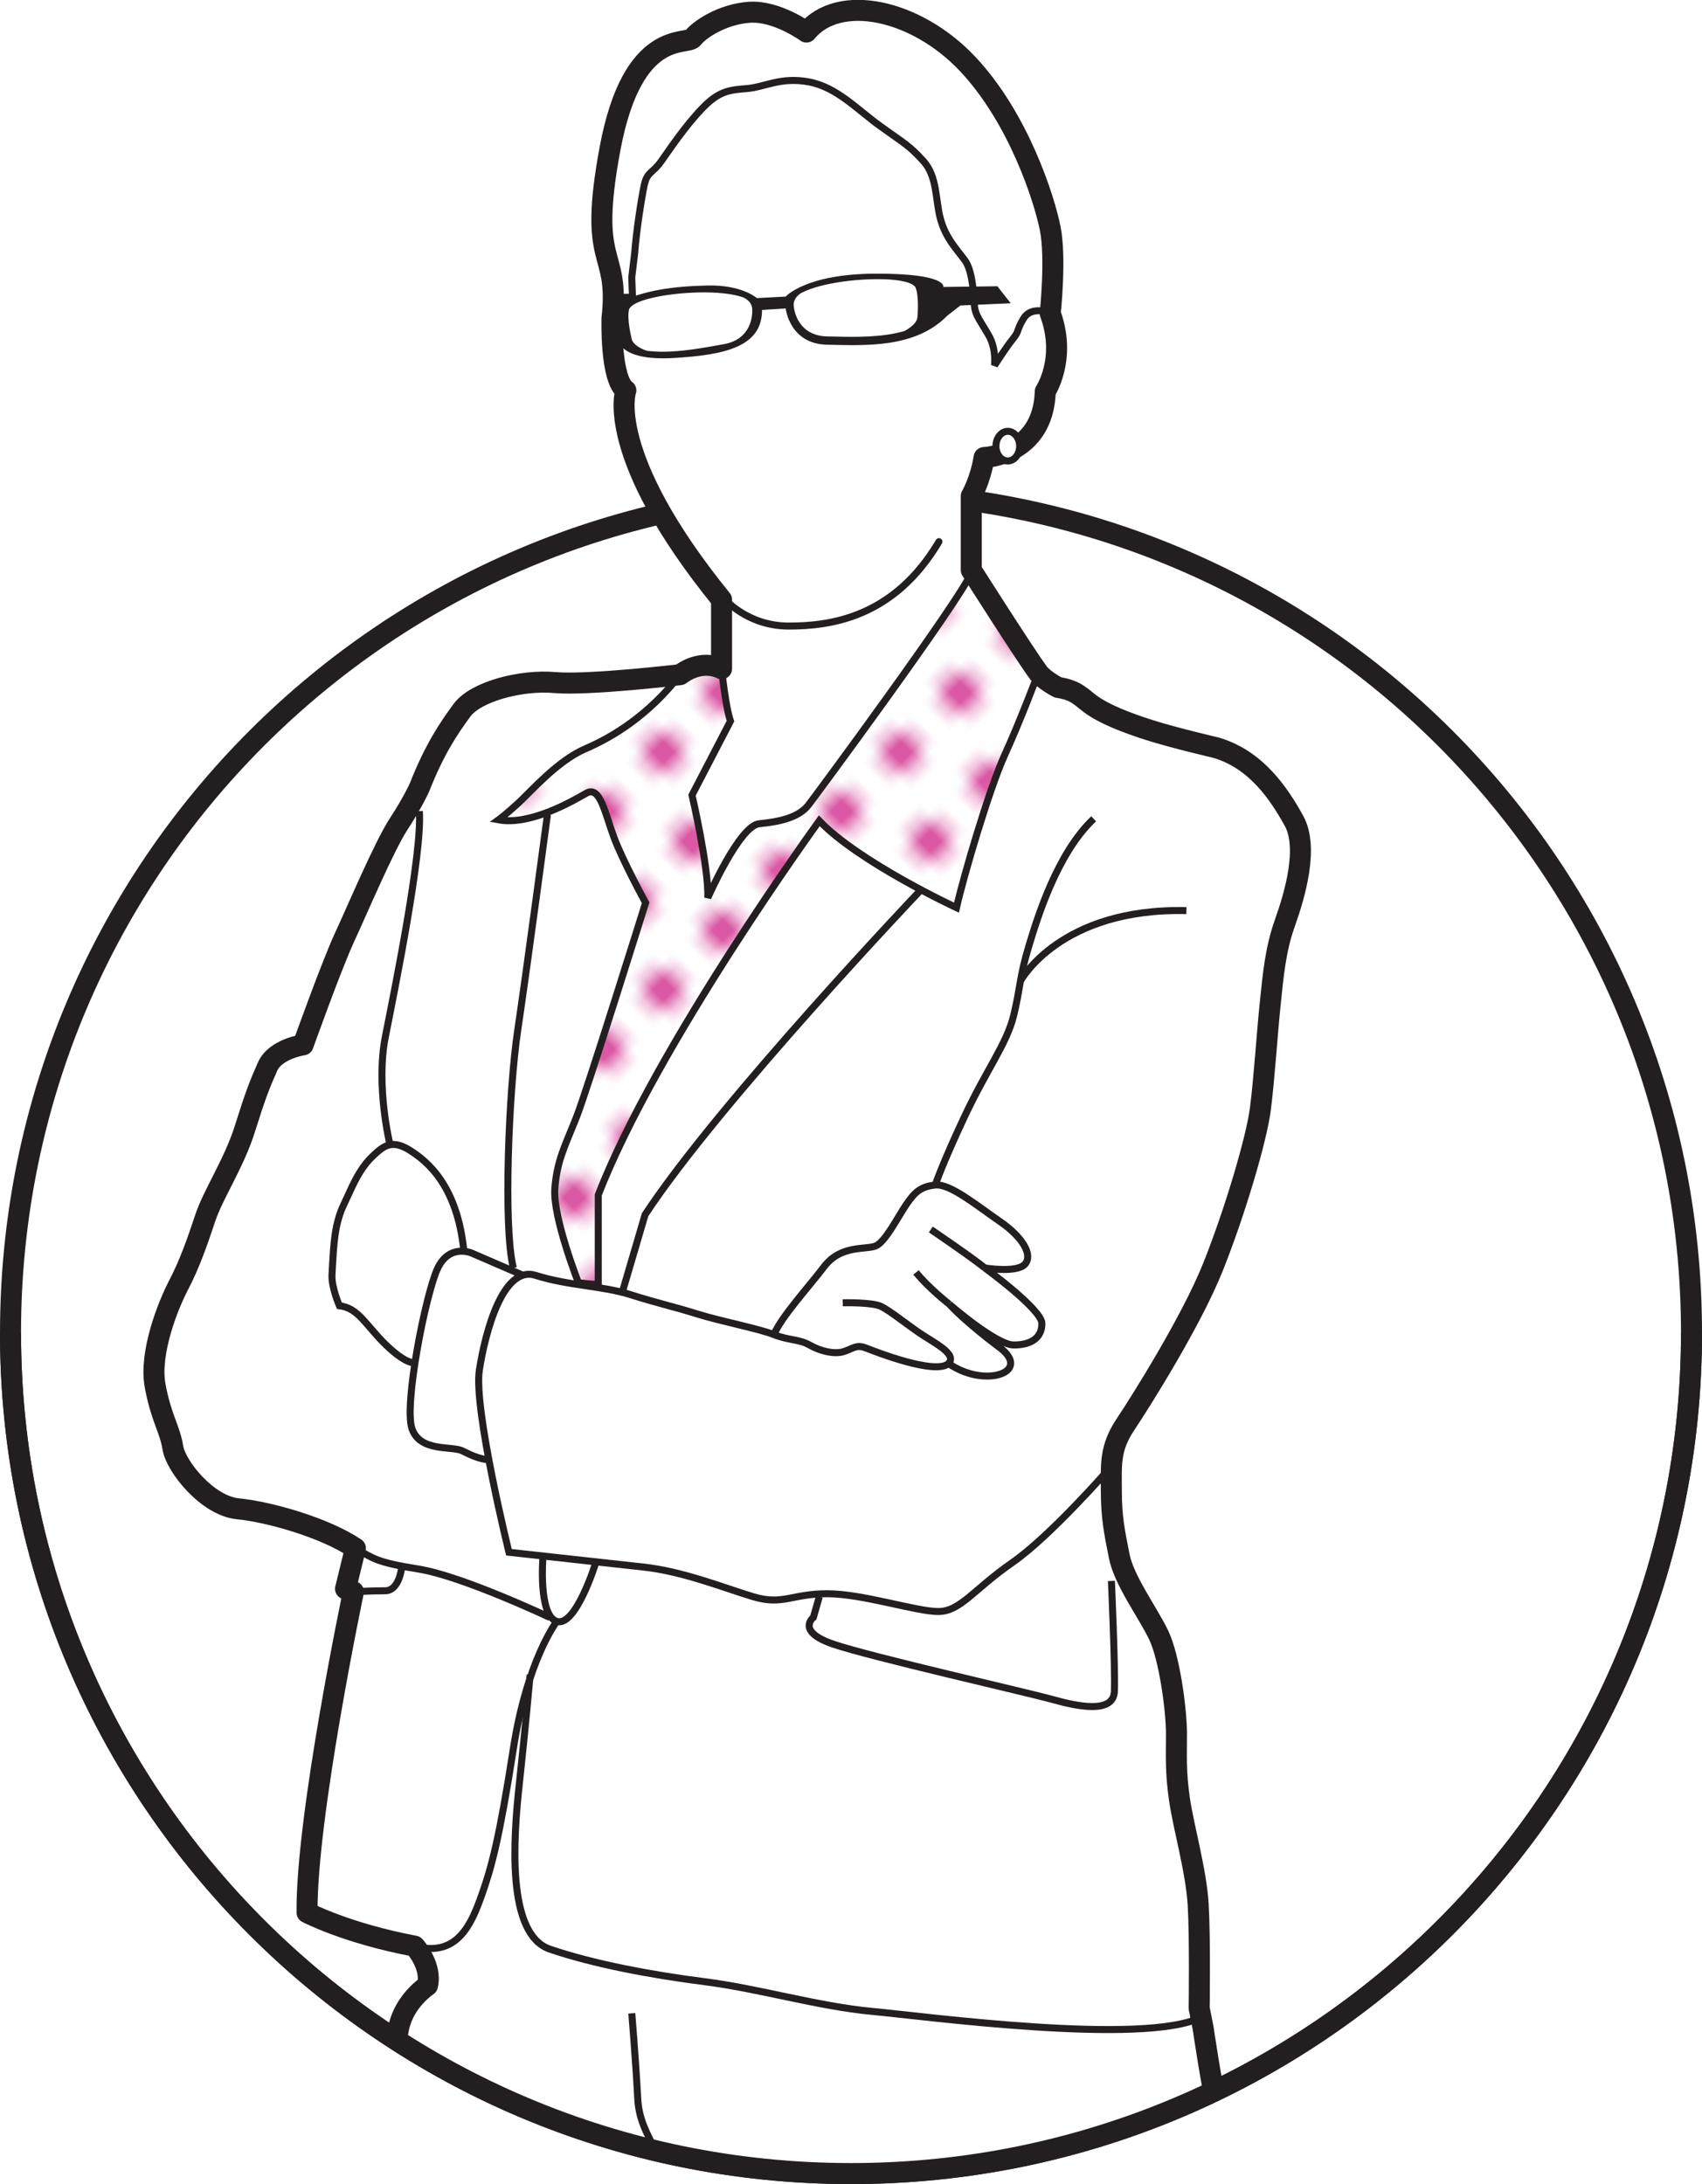 <svg xmlns="http://www.w3.org/2000/svg" width="151.875" height="194.842"><defs><clipPath><path d="M334.41 811.584l-.366-103.167c0-33.137 27.03-59.917 60.167-59.917 33.138 0 60.168 26.947 60.168 60.084v103H334.41z"/></clipPath><pattern height="12" width="12" patternUnits="userSpaceOnUse" patternTransform="matrix(.707 .707 -.707 .707 4191.09 7523.58)"><path d="M12-3H6v6h6v-6z" fill="#fff"/><g><path d="M10.5 0c0-.828-.672-1.5-1.5-1.5S7.5-.828 7.5 0 8.172 1.5 9 1.5 10.5.828 10.5 0" fill="#db58a4"/></g><path d="M6-3H0v6h6v-6z" fill="#fff"/><g><path d="M4.5 0c0-.828-.672-1.5-1.5-1.5S1.5-.828 1.5 0 2.172 1.5 3 1.5 4.5.828 4.5 0" fill="#db58a4"/></g><path d="M15 3H9v6h6V3z" fill="#fff"/><g><path d="M13.5 6c0-.828-.672-1.5-1.5-1.5s-1.5.672-1.5 1.5.672 1.5 1.5 1.5 1.5-.672 1.5-1.5" fill="#db58a4"/></g><path d="M9 3H3v6h6V3z" fill="#fff"/><g><path d="M7.5 6c0-.828-.672-1.5-1.5-1.5S4.5 5.172 4.5 6 5.172 7.5 6 7.5 7.5 6.828 7.5 6" fill="#db58a4"/></g><path d="M3 3h-6v6h6V3z" fill="#fff"/><g><path d="M1.5 6c0-.828-.672-1.5-1.5-1.5s-1.5.672-1.5 1.5.672 1.5 1.5 1.5S1.5 6.828 1.5 6" fill="#db58a4"/></g><path d="M12 9H6v6h6V9z" fill="#fff"/><g><path d="M10.5 12c0-.828-.672-1.5-1.5-1.5s-1.5.672-1.5 1.5.672 1.5 1.5 1.5 1.5-.672 1.5-1.5" fill="#db58a4"/></g><path d="M6 9H0v6h6V9z" fill="#fff"/><g><path d="M4.5 12c0-.828-.672-1.5-1.5-1.5s-1.5.672-1.5 1.5.672 1.5 1.5 1.5 1.5-.672 1.5-1.5" fill="#db58a4"/></g></pattern><clipPath id="a"><path d="M334.41 811.584l-.366-103.167c0-33.137 27.03-59.917 60.167-59.917 33.138 0 60.168 26.947 60.168 60.084v103H334.41z"/></clipPath><pattern id="b" height="12" width="12" patternUnits="userSpaceOnUse" patternTransform="matrix(.707 .707 -.707 .707 4191.09 7523.58)"><path d="M12-3H6v6h6v-6z" fill="#fff"/><g><path d="M10.5 0c0-.828-.672-1.5-1.5-1.5S7.5-.828 7.5 0 8.172 1.5 9 1.5 10.5.828 10.5 0" fill="#db58a4"/></g><path d="M6-3H0v6h6v-6z" fill="#fff"/><g><path d="M4.5 0c0-.828-.672-1.5-1.5-1.5S1.5-.828 1.5 0 2.172 1.5 3 1.5 4.5.828 4.5 0" fill="#db58a4"/></g><path d="M15 3H9v6h6V3z" fill="#fff"/><g><path d="M13.5 6c0-.828-.672-1.5-1.5-1.5s-1.5.672-1.5 1.5.672 1.5 1.5 1.5 1.5-.672 1.5-1.5" fill="#db58a4"/></g><path d="M9 3H3v6h6V3z" fill="#fff"/><g><path d="M7.5 6c0-.828-.672-1.5-1.5-1.5S4.5 5.172 4.5 6 5.172 7.5 6 7.5 7.5 6.828 7.5 6" fill="#db58a4"/></g><path d="M3 3h-6v6h6V3z" fill="#fff"/><g><path d="M1.5 6c0-.828-.672-1.5-1.5-1.5s-1.5.672-1.5 1.5.672 1.5 1.5 1.5S1.5 6.828 1.5 6" fill="#db58a4"/></g><path d="M12 9H6v6h6V9z" fill="#fff"/><g><path d="M10.5 12c0-.828-.672-1.5-1.5-1.5s-1.5.672-1.5 1.5.672 1.5 1.5 1.5 1.5-.672 1.5-1.5" fill="#db58a4"/></g><path d="M6 9H0v6h6V9z" fill="#fff"/><g><path d="M4.5 12c0-.828-.672-1.5-1.5-1.5s-1.5.672-1.5 1.5.672 1.5 1.5 1.5 1.5-.672 1.5-1.5" fill="#db58a4"/></g></pattern></defs><g><path d="M150.938 118.895c0 41.42-33.58 75-75 75-41.422 0-75-33.58-75-75s33.578-75 75-75c41.42 0 75 33.58 75 75z" fill="none" stroke="#231f20" stroke-width="1.875"/><g><g clip-path="url(#a)" transform="matrix(1.25 0 0 -1.25 -416.618 1004.625)"><g><path d="M407.42 755.692c-.89 1.19-4.79 7.327-4.79 7.327v5.283s.635 1.056.916 2.747c0 0 4.227.14 4.368 4.72 0 0 1.55 2.325.352 5.566 0 0 .423 3.945 0 6.06-.422 2.112-2.254 7.89-5.917 11.764-3.665 3.875-9.16 5.072-11.485 2.254 0 0-2.113 1.55-4.086 1.41-1.974-.142-3.594-1.27-4.017-1.833-.422-.562-4.297.776-5.917-7.89-1.62-8.664.704-6.973.14-12.116 0 0-.14-4.368.987-5.143 0 0-1.62-4.508 6.833-14.935v-4.93s-1.338.774-2.958-.424c0 0-6.552-.774-8.948-.563-2.395.212-5.636-.634-6.622-1.972-.986-1.34-1.973-2.818-3.03-5.495 0 0-.422-.987-1.48-2.607-1.055-1.62-2.958-6.13-3.873-8.102-.916-1.97-2.96-7.678-2.96-7.678s-1.972-.282-2.536-1.55c-.564-1.268-.846-1.972-1.62-4.438-.776-2.466-2.255-4.65-2.82-6.34-.563-1.69-1.126-3.312-1.9-4.79-.776-1.48-2.115-4.862-1.692-7.187.423-2.325 1.057-3.1 1.268-4.44.21-1.337 2.466-4.155 4.65-4.366 2.184-.21 6.2-1.338 8.383-2.817l-.705-2.89.563-.21s-3.38-16.063-3.31-22.897c0 0 2.817-1.48 7.678-2.395 0 0 1.27-1.408.916-2.817 0 0-1.62-1.057-2.043-2.96-.423-1.9-.07-3.24-.494-4.72-.423-1.478-.493-1.55-.845-3.028-.352-1.48-.422-2.748-.422-2.748s-2.113-.916-2.466-2.677c-.352-1.76.846-2.536.564-3.03-.282-.492-1.832-2.536-1.973-4.297-.14-1.76-.07-4.72-.563-6.2-.494-1.48-1.34-5.354-1.34-5.354h62.913s.916 10.426 1.48 12.61c.563 2.184.422 2.113 1.056 4.72.633 2.607 1.267 5.636.704 7.96-.564 2.326-1.198 6.694-1.198 6.694l-.282 1.41s.07 5-.07 7.396c-.14 2.395-1.057 5.566-1.34 7.538-.28 1.973-.21 2.96-.21 4.65 0 1.69-.493 5.425-1.268 7.045s-2.466 3.875-2.818 5.636c-.352 1.76-.564 2.817-.564 4.65 0 1.83-.14 3.028.987 4.72 1.128 1.69 4.72 7.396 6.27 11.27 1.55 3.876 3.1 9.09 3.382 11.273.282 2.184.493 5.566.705 7.538.21 1.974.352 3.805 1.057 5.778.704 1.973 1.69 5.354.634 7.256-1.057 1.903-2.678 4.368-5.566 5.214 0 0-3.03.704-4.79 1.268-1.762.563-3.1 1.127-3.946 1.69-.845.564-1.127 1.128-2.536 1.34 0 0-.986.492-1.41 1.056" fill="#fff"/></g><g><path d="M0 0s-1.34.775-2.96-.423C-5.212-3.31-7.75-4.86-9.72-5.706c-1.973-.846-3.875-3.03-4.79-3.875-.917-.847-1.41-1.2-1.41-1.2 2.255-.422 5.284 1.34 6.27 1.903.987.564 1.34-1.48 1.973-3.17.635-1.69 2.255-4.65 2.255-4.65s-4.156-13.315-4.93-15.287c-.776-1.973-1.41-3.1-1.55-5.143-.142-2.043 1.69-6.693 1.69-6.693l1.41-.14v6.41c4.155 10.708 15.78 26.7 15.78 26.7 2.818-2.958 9.792-6.2 9.792-6.2.493 2.185 2.325 8.455 3.452 10.92C21.345-3.662 22.614-.28 22.614-.28c-.892 1.19-4.79 7.22-4.79 7.22C16.837 4.756 6.904-8.805 6.2-9.72c-.705-.916-2.114-1.198-3.523-1.34-1.41-.14-3.663-5.282-3.663-5.282.07 2.183-1.127 7.326-1.127 7.326L.634-3.734C.282-2.748 0 0 0 0" fill="url(#b)" transform="translate(384.807 755.974)"/></g><g><path d="M407.42 755.692c-.89 1.19-4.79 7.327-4.79 7.327v5.283s.635 1.056.916 2.747c0 0 4.227.14 4.368 4.72 0 0 1.55 2.325.352 5.566 0 0 .423 3.945 0 6.06-.422 2.112-2.254 7.89-5.917 11.764-3.665 3.875-9.16 5.072-11.485 2.254 0 0-2.113 1.55-4.086 1.41-1.974-.142-3.594-1.27-4.017-1.833-.422-.562-4.297.776-5.917-7.89-1.62-8.664.704-6.973.14-12.116 0 0-.14-4.368.987-5.143 0 0-1.62-4.508 6.833-14.935v-4.93s-1.338.774-2.958-.424c0 0-6.552-.774-8.948-.563-2.395.212-5.636-.634-6.622-1.972-.986-1.34-1.973-2.818-3.03-5.495 0 0-.422-.987-1.48-2.607-1.055-1.62-2.958-6.13-3.873-8.102-.916-1.97-2.96-7.678-2.96-7.678s-1.972-.282-2.536-1.55c-.564-1.268-.846-1.972-1.62-4.438-.776-2.466-2.255-4.65-2.82-6.34-.563-1.69-1.126-3.312-1.9-4.79-.776-1.48-2.115-4.862-1.692-7.187.423-2.325 1.057-3.1 1.268-4.44.21-1.337 2.466-4.155 4.65-4.366 2.184-.21 6.2-1.338 8.383-2.817l-.705-2.89.563-.21s-3.38-16.063-3.31-22.897c0 0 2.817-1.48 7.678-2.395 0 0 1.27-1.408.916-2.817 0 0-1.62-1.057-2.043-2.96-.423-1.9-.07-3.24-.494-4.72-.423-1.478-.493-1.55-.845-3.028-.352-1.48-.422-2.748-.422-2.748s-2.113-.916-2.466-2.677c-.352-1.76.846-2.536.564-3.03-.282-.492-1.832-2.536-1.973-4.297-.14-1.76-.07-4.72-.563-6.2-.494-1.48-1.34-5.354-1.34-5.354h62.913s.916 10.426 1.48 12.61c.563 2.184.422 2.113 1.056 4.72.633 2.607 1.267 5.636.704 7.96-.564 2.326-1.198 6.694-1.198 6.694l-.282 1.41s.07 5-.07 7.396c-.14 2.395-1.057 5.566-1.34 7.538-.28 1.973-.21 2.96-.21 4.65 0 1.69-.493 5.425-1.268 7.045s-2.466 3.875-2.818 5.636c-.352 1.76-.564 2.817-.564 4.65 0 1.83-.14 3.028.987 4.72 1.128 1.69 4.72 7.396 6.27 11.27 1.55 3.876 3.1 9.09 3.382 11.273.282 2.184.493 5.566.705 7.538.21 1.974.352 3.805 1.057 5.778.704 1.973 1.69 5.354.634 7.256-1.057 1.903-2.678 4.368-5.566 5.214 0 0-3.03.704-4.79 1.268-1.762.563-3.1 1.127-3.946 1.69-.845.564-1.127 1.128-2.536 1.34 0 0-.986.492-1.41 1.056z" fill="none" stroke="#231f20" stroke-width="1.5" stroke-linecap="round" stroke-linejoin="round"/></g><g><path d="M408.038 781.424s-1.163.423-1.69-.476c-.53-.898-.265-.845-.74-1.426-.476-.58-1.32-1.902-1.32-1.902s.157 1.162-.424 2.166c-.58 1.004-.95 1.427-1.004 2.06-.053.635-.106 2.484-.687 3.277-.58.792-1.374 1.585-1.744 2.958-.37 1.375-.212 3.013-1.216 4.123-1.004 1.11-1.374 1.268-3.064 2.483s-3.118 2.8-5.126 3.17c-2.008.37-3.117-.37-4.385-.475-1.27-.105-2.01-.158-3.224-1.426-1.216-1.268-2.272-2.853-2.907-3.75-.635-.9-1.004-.74-1.216-1.692-.21-.95-.58-3.382-.687-4.86l-.21-1.745.052-1.426h-1.27" fill="none" stroke="#231f20" stroke-width=".5" stroke-linecap="round"/></g><g><path d="M385 760.976s1.638-1.955 4.597-1.955c2.96 0 7.503.582 10.726 6.024" fill="none" stroke="#231f20" stroke-width=".5" stroke-linecap="round"/></g><g><path d="M386.332 782.484c-1.56.54-4.588.394-6.423-.027-1.183-.27-1.58-.58-1.698-.804-.197-.65.17-2.107.17-2.107.09-.575 1.09-.88 1.09-.88 1.687-.208 3.494.114 5.06.394l.427.076c2.056.36 2.044 2.195 2.036 2.403.046.687-.664.944-.664.944m3.642-.73c.024-.208.294-2.022 2.382-2.063l.432-.008c1.592-.036 3.427-.077 5.06.39 0 0 .943.454.943 1.035 0 0 .14 1.496-.154 2.11-.15.202-.59.446-1.8.532-1.88.133-4.893-.187-6.35-.962 0 0-.663-.363-.512-1.035m15.475.305l-3.594-.158-.95-.74c-2.273-2.325-5.866-2.114-8.56-2.06-2.696.052-2.96 2.588-2.96 2.588l-1.69-.105c0-2.59-2.537-3.223-6.394-3.435-3.857-.21-3.91 1.374-3.91 1.374-.16 1.268-.053 2.536-.053 2.536 1.954.95 4.068 1.215 6.498 1.268 2.43.053 3.487-.898 3.487-.898l2.06.106s1.428 1.638 6.5 1.638 4.755-.95 4.755-.95l3.857.05.952-1.214z" fill="#231f20"/></g><g><path d="M384.807 755.974s.282-2.748.634-3.734l-2.746-5.284s1.197-5.143 1.127-7.326c0 0 2.255 5.142 3.664 5.283 1.41.14 2.818.423 3.523 1.34.704.915 10.638 14.37 11.624 16.555" fill="none" stroke="#231f20" stroke-width=".5"/></g><g><path d="M407.42 755.692s-1.267-3.382-2.394-5.847c-1.127-2.466-2.96-8.736-3.452-10.92 0 0-6.975 3.24-9.793 6.2 0 0-11.623-15.993-15.78-26.7v-6.412l-1.41.14s-1.83 4.65-1.69 6.693c.14 2.044.775 3.17 1.55 5.143.775 1.972 4.932 15.287 4.932 15.287s-1.62 2.96-2.255 4.65c-.634 1.69-.986 3.734-1.972 3.17-.987-.564-4.016-2.325-6.27-1.902 0 0 .493.352 1.41 1.198.915.845 2.817 3.03 4.79 3.874 1.972.846 4.508 2.396 6.763 5.284" fill="none" stroke="#231f20" stroke-width=".5"/></g><g><path d="M399.002 740.158s-14.372-15.112-19.656-23.143l-1.585-5.39" fill="none" stroke="#231f20" stroke-width=".5"/></g><g><path d="M372.372 745.547s-1.48-11.096-2.113-15.323c-.636-4.227-1.058-14.055-.318-17.014" fill="none" stroke="#231f20" stroke-width=".5"/></g><g><path d="M412.53 698.945s-4.228-4.86-6.976-6.763c-2.747-1.902-3.698-3.488-5.283-3.488-1.585 0-5.39 1.27-7.925 1.27-2.536 0-3.17-.847-5.284-.213-2.112.635-4.966 1.798-7.82 2.115-2.852.317-9.615 1.057-9.615 1.057s-2.536 10.25-2.114 12.998c.424 2.747 1.692 7.502 4.017 6.763 2.325-.74 4.755-.74 6.763-1.374 2.008-.635 3.065-.846 4.756-1.375 1.69-.528 4.438-1.057 5.495-1.48 1.057-.422 1.797-.316 2.537-.74.74-.422 1.744-.686 2.43-.475.687.212.9.53 1.586.265s4.966-1.955 5.917-1.11c0 0 1.163-.898 2.748-.898 1.585 0 2.43.95.792 2.113 0 0-2.272 1.69-3.487 3.012 0 0 3.33-2.906 4.597-2.906 1.268 0 2.008.528 2.008 1.532s-4.07 3.963-4.07 3.963 2.273-.37 2.855.265c.58.634-.106 1.902-1.797 3.065-1.69 1.162-3.54 2.695-4.597 2.59-1.058-.107-1.48-.53-2.06-1.375-.583-.845-1.48-2.642-2.168-2.96-.687-.316-2.483.107-3.698-1.478-1.216-1.585-3.065-3.593-3.593-4.86" fill="none" stroke="#231f20" stroke-width=".5"/></g><g><path d="M393.454 710.727s2.113.053 2.747-.264c.637-.317 1.746-1.215 2.75-1.902 1.004-.686 2.695-1.48 2.06-2.166" fill="none" stroke="#231f20" stroke-width=".5"/></g><g><path d="M401.063 710.622s-1.48 1.162-2.378 2.272" fill="none" stroke="#231f20" stroke-width=".5"/></g><g><path d="M399.742 715.958s2.96-2.008 3.857-2.747" fill="none" stroke="#231f20" stroke-width=".5"/></g><g><path d="M370.523 712.735l-3.54 1.532s-1.638.74-2.483-1.162c-.846-1.902-2.378-9.67-1.797-11.36.58-1.69 2.853-1.216 3.593-1.585.74-.37 1.268-.582 1.85-.634" fill="none" stroke="#231f20" stroke-width=".5"/></g><g><path d="M362.86 706.447s-.58-.106-2.007 1.268c-1.426 1.374-1.955 2.642-3.33 2.8 0 0-.58 1.322-.527 2.22.053.898.106 2.59.37 3.646.264 1.057.423 1.216.898 2.273.476 1.056.95 1.902 1.69 2.59.74.687 1.322 1.162 2.59.37 1.268-.793 3.382-2.537 3.857-7.134" fill="none" stroke="#231f20" stroke-width=".5"/></g><g><path d="M361.118 722.087s-1.004 4.12-.317 7.61c.688 3.487 2.643 13.103 2.43 16.115" fill="none" stroke="#231f20" stroke-width=".5"/></g><g><path d="M400.06 719.13s.457 1.408 2.077 4.86c1.62 3.452 3.03 5.213 3.523 7.256.493 2.044.422 2.748 1.057 4.862.634 2.113 2.043 6.692 4.65 9.158" fill="none" stroke="#231f20" stroke-width=".5"/></g><g><path d="M406.153 733.712s2.818 5.213 11.836 5.002" fill="none" stroke="#231f20" stroke-width=".5"/></g><g><path d="M372.055 692.57s-.352-4.157.986-4.58c1.34-.423 2.75 4.086 2.75 4.086" fill="none" stroke="#231f20" stroke-width=".5"/></g><g><path d="M372.548 688.27s-6.27 2.96-9.37 3.453c-3.1.493-3.24.775-4.51 1.48" fill="none" stroke="#231f20" stroke-width=".5"/></g><g><path d="M361.98 691.935s-.14-1.76-1.197-1.76c-1.056 0-2.254-.072-2.254-.072" fill="none" stroke="#231f20" stroke-width=".5"/></g><g><path d="M391.78 689.75l-.422-1.478s-1.268-.987 1.41-1.903c2.676-.916 13.878-3.453 15.64-3.946 1.76-.493 4.367-1.057 4.438.564.07 1.62-.212 7.89-.212 7.89" fill="none" stroke="#231f20" stroke-width=".5"/></g><g><path d="M373.04 687.99s-2.112-2.748-3.1-9.088c-.985-6.34-1.55-8.454-2.253-10.427-.705-1.972-1.69-4.51-4.79-3.663" fill="none" stroke="#231f20" stroke-width=".5"/></g><g><path d="M371.14 684.185s-.353-3.945-.776-7.82c-.423-3.875-.916-10.708 2.184-11.765 3.1-1.057 7.186-1.832 11.06-2.325 3.876-.493 8.103-1.76 11.907-2.113 3.804-.353 19.444-2.466 23.53-.423" fill="none" stroke="#231f20" stroke-width=".5"/></g><g><path d="M378.396 660.02s.282-3.38.423-6.058c.14-2.677 1.69-3.38 2.535-7.467.845-4.087 3.804-13.668 4.227-19.304" fill="none" stroke="#231f20" stroke-width=".5"/></g><g><path d="M406.083 771.86c0-.583-.38-1.056-.845-1.056-.467 0-.846.473-.846 1.057 0 .585.38 1.058.846 1.058.466 0 .845-.473.845-1.057" fill="#fff"/></g><g><path d="M406.083 771.86c0-.583-.38-1.056-.845-1.056-.467 0-.846.473-.846 1.057 0 .585.38 1.058.846 1.058.466 0 .845-.473.845-1.057z" fill="none" stroke="#231f20" stroke-width=".5"/></g></g></g><path d="M150.938 118.895c0 41.42-33.58 75-75 75-41.422 0-75-33.58-75-75" fill="none" stroke="#231f20" stroke-width="1.875"/></g></svg>